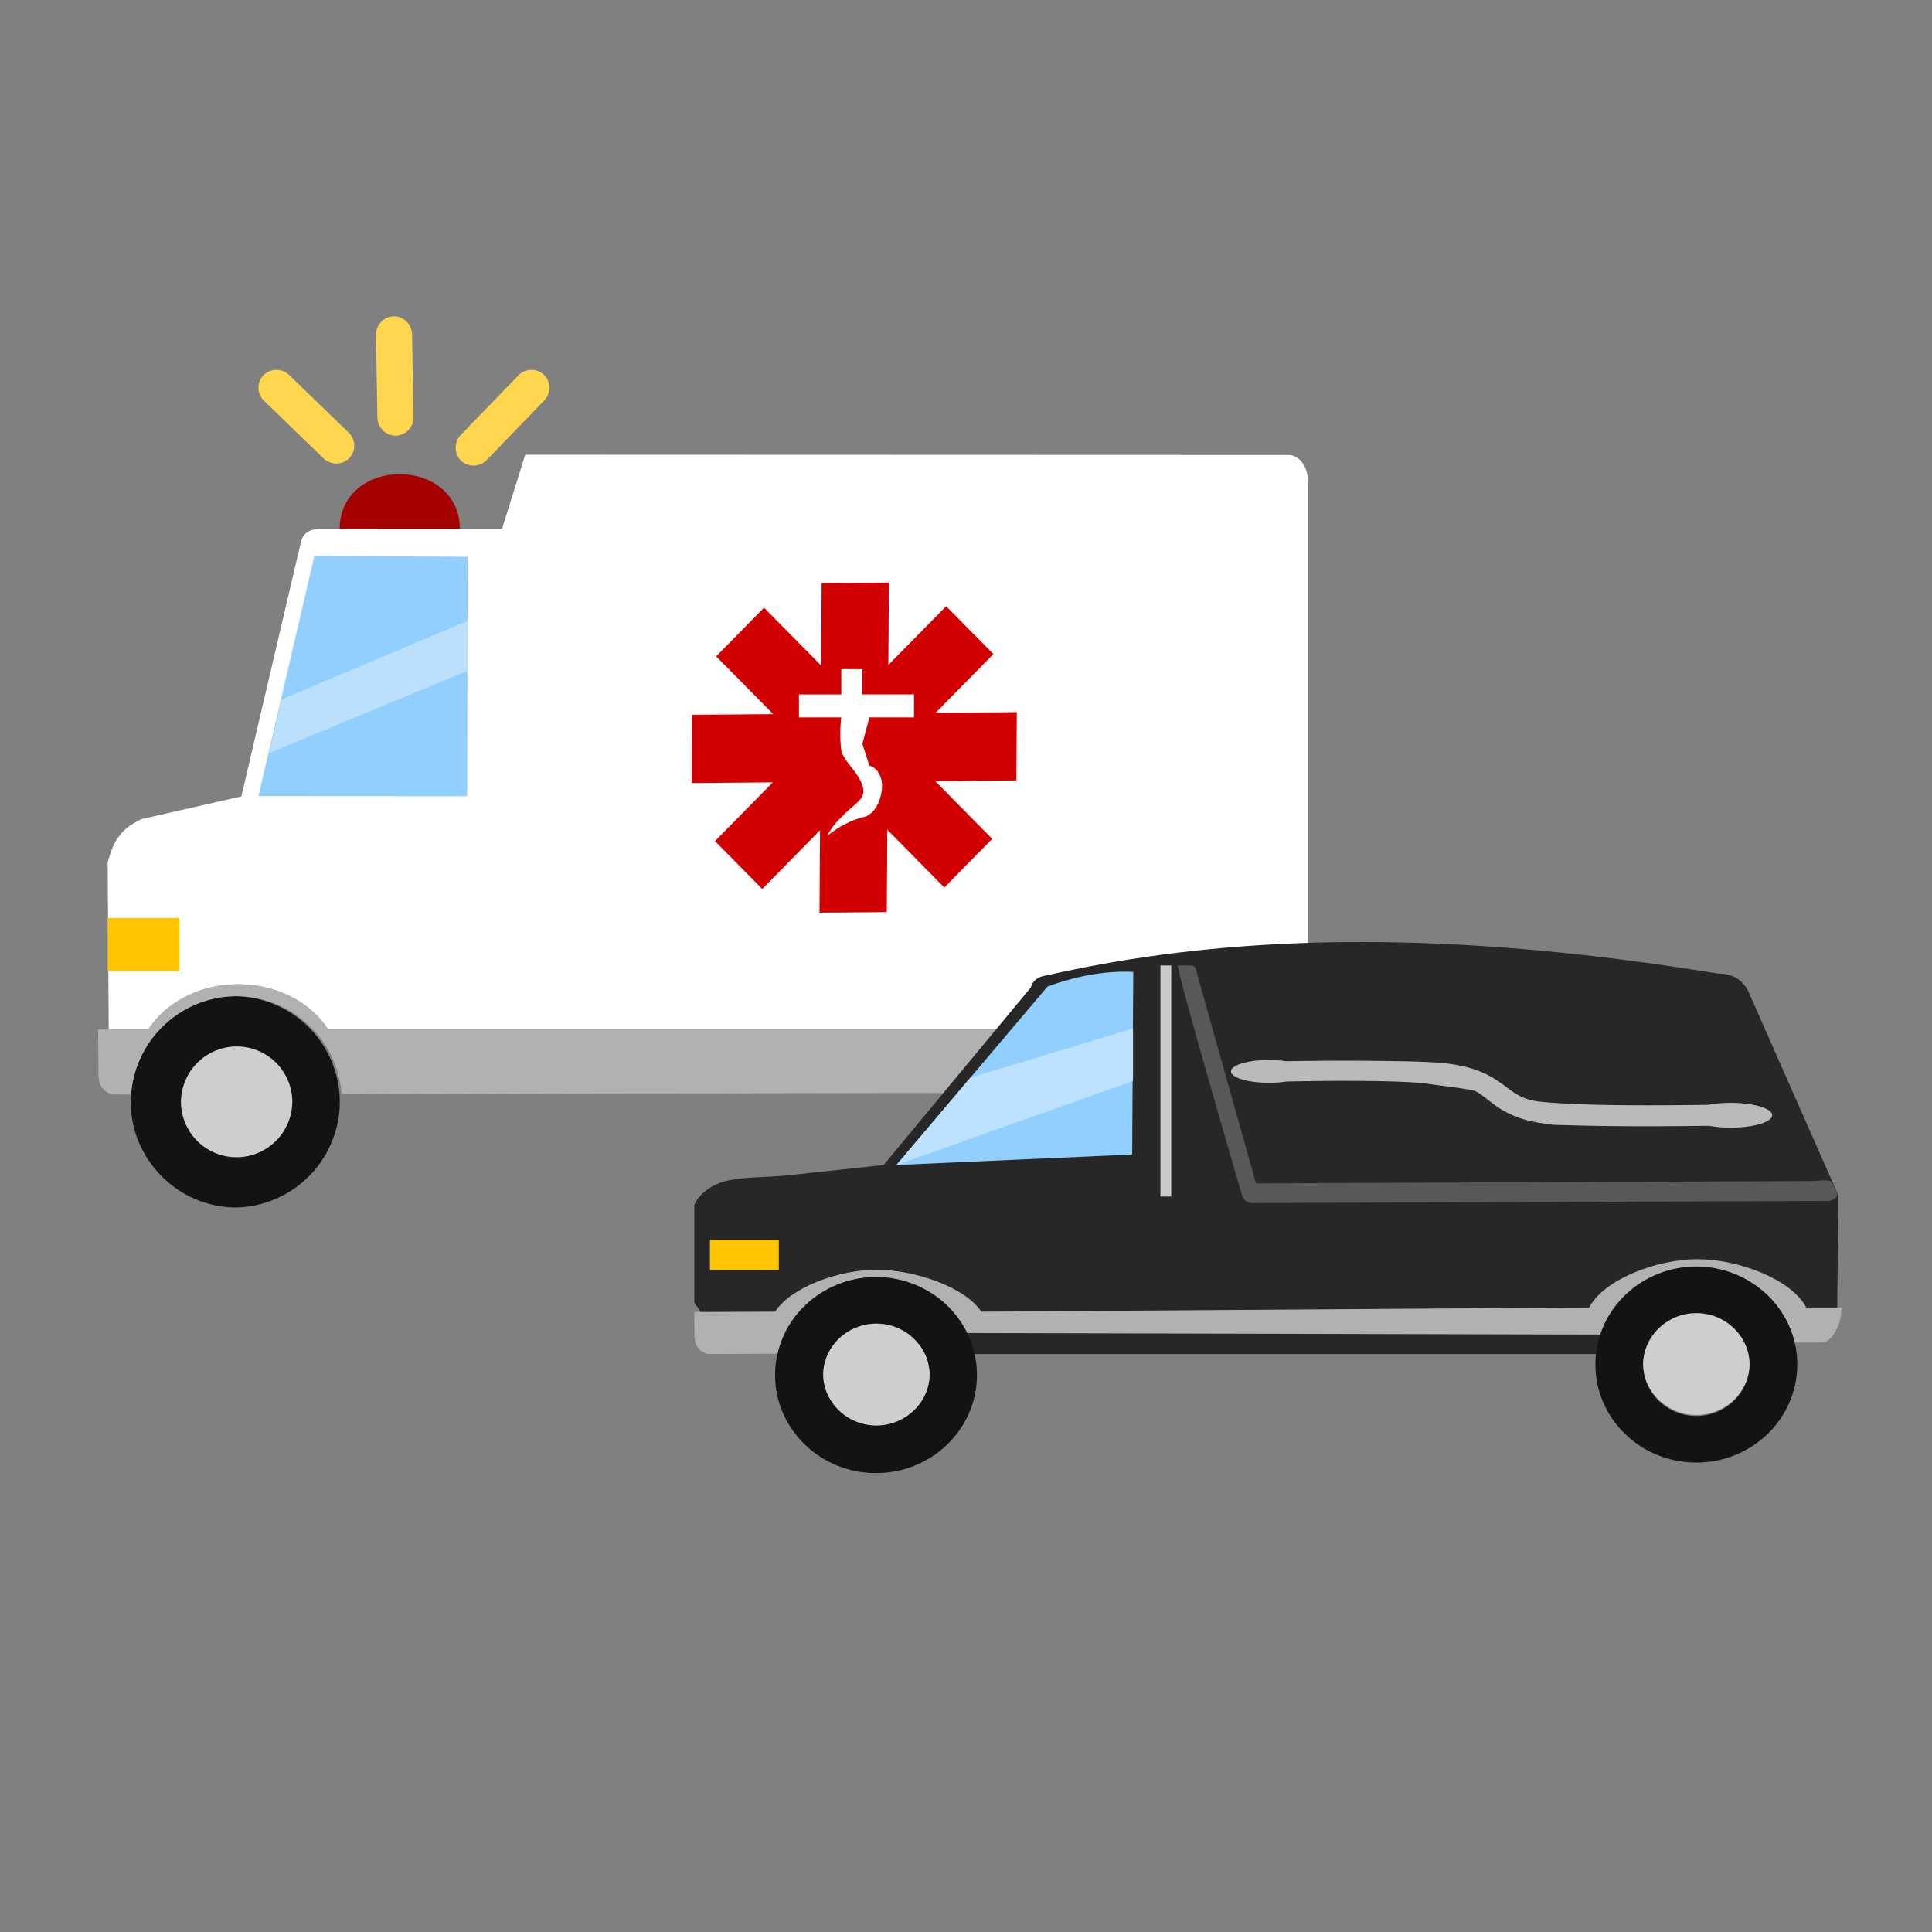 <svg xmlns="http://www.w3.org/2000/svg" xml:space="preserve" fill-rule="evenodd" stroke-linejoin="round" stroke-miterlimit="2" clip-rule="evenodd" viewBox="0 0 64 64">
  <rect x="0" y="0" width="64" height="64" fill="#808080" stroke="none"/>
  <g id="white">
    <path fill="#fff" d="M43.325 34.104V15.92c0-.468-.29-.848-.647-.848l-25.28-.009-.768 2.453-6.122-.002c-.3.043-.477.186-.537.427l-1.975 8.441-3.315.754c-.659.321-.905.661-1.114 1.431l.034 5.537h1.313c.569-.892 1.689-1.498 2.978-1.498 1.289 0 2.41.606 2.978 1.498h24.52c.514-1.013 1.712-1.725 3.107-1.725 1.395 0 2.593.712 3.108 1.725h1.72ZM4.04 36.255l.002.001.619-.001-.001-.001-.62.001Zm7.089-.013 15.008-.03-15.007.026-.001.004Z"/>
  </g>
  <g id="red">
    <path fill="#a50101" d="M11.251 17.514c0-1.1.892-1.804 1.992-1.804 1.098 0 1.99.704 1.99 1.804h-3.982Z"/>
    <path fill="#d20000" d="m31.343 20.082 1.565 1.585-1.914 1.946 2.689-.022-.014 2.262-2.69.021 1.889 1.914-1.586 1.612-1.888-1.914-.018 2.729-2.229.018.018-2.73-1.915 1.946-1.565-1.586 1.915-1.946-2.69.022.015-2.26 2.689-.022-1.89-1.914 1.586-1.612 1.89 1.915.018-2.731 2.228-.017-.018 2.729 1.915-1.945Zm-4.877 2.922v.762h1.403a4.525 4.525 0 0 0 0 1.091c.077.364.545.691.699 1.163.154.473-.27.583-.699 1.055-.192.176-.35.386-.467.619a3.142 3.142 0 0 1 1.166-.619c.506-.073.737-.873.621-1.273-.115-.4-.39-.436-.39-.436l-.231-.728.231-.872h1.48v-.764h-1.711v-.836h-.699v.838h-1.403Z"/>
  </g>
  <g id="grey">
    <path fill="#131313" d="M38.493 33c-1.92 0-3.5 1.58-3.5 3.5s1.58 3.5 3.5 3.5 3.5-1.58 3.5-3.5-1.58-3.5-3.5-3.5ZM7.831 33c-1.92 0-3.5 1.58-3.5 3.5s1.58 3.5 3.5 3.5a3.517 3.517 0 0 0 3.426-3.5A3.517 3.517 0 0 0 7.831 33Z"/>
    <path fill="#cecece" d="M38.5 34.665a1.85 1.85 0 0 0-1.844 1.835 1.851 1.851 0 0 0 1.844 1.835 1.85 1.85 0 0 0 1.845-1.835 1.84 1.84 0 0 0-1.845-1.835Zm-30.661 0A1.85 1.85 0 0 0 5.995 36.5a1.84 1.84 0 0 0 1.844 1.835A1.85 1.85 0 0 0 9.683 36.5a1.84 1.84 0 0 0-1.844-1.835Z"/>
    <path fill="#b1b1b1" d="m41.975 36.186 1.11-.002c.367 0 .665-.356.665-.795v-1.285h-2.145c-.515-1.013-1.713-1.725-3.108-1.725s-2.593.712-3.107 1.725H10.87c-.568-.892-1.689-1.498-2.978-1.498-1.289 0-2.409.606-2.978 1.498H3.25l.013 1.541c.016.339.185.523.444.611l.637-.001A3.512 3.512 0 0 1 7.831 33a3.514 3.514 0 0 1 3.487 3.237l23.691-.039A3.513 3.513 0 0 1 38.493 33a3.511 3.511 0 0 1 3.482 3.186Z"/>
    <path fill="#272727" d="M56.912 32.251c-6.322-1.028-12.523-1.421-18.492-.616-1.262.17-2.515.396-3.756.677-.286.04-.456.172-.514.396l-4.879 5.884-3.236.348c-.595.064-1.609.034-2.158.233-.706.255-.877.741-.877.741v3.24s.689 1.017.932 1.105l4.979.023 3.375.572h20.717l7.235-.428c.342 0 .621-.352.621-.785l.034-4.055-2.998-6.793c-.254-.444-.641-.542-.983-.542Z"/>
    <path fill="#131313" d="M56.193 41.953c-1.845 0-3.344 1.455-3.344 3.248 0 1.794 1.499 3.249 3.344 3.249 1.846 0 3.344-1.455 3.344-3.249 0-1.793-1.498-3.248-3.344-3.248Zm0 1.546c.966-.001 1.762.768 1.762 1.702 0 .935-.795 1.705-1.762 1.705-.966 0-1.762-.77-1.762-1.705.001-.934.796-1.702 1.762-1.702Zm-27.174-1.198c-1.845 0-3.344 1.456-3.344 3.248 0 1.794 1.499 3.249 3.344 3.249 1.846 0 3.344-1.455 3.344-3.249 0-1.792-1.498-3.248-3.344-3.248Zm.012 1.545c.966 0 1.762.769 1.763 1.703-.02.922-.809 1.67-1.762 1.67s-1.743-.748-1.762-1.67c.001-.934.796-1.703 1.761-1.703Z"/>
    <path fill="#cecece" d="M56.193 43.499c-.966 0-1.761.768-1.762 1.702.02.922.809 1.67 1.762 1.67s1.743-.748 1.762-1.67c0-.934-.796-1.703-1.762-1.702Zm-27.162.347c-.965 0-1.76.769-1.761 1.703.019.922.809 1.67 1.762 1.67s1.742-.748 1.762-1.67c-.001-.934-.797-1.703-1.763-1.703Z"/>
    <path fill="#585858" d="M60.846 39.634c.067-.092-.16-.451-.16-.451-.051-.141-.492-.061-.647-.06l-18.433.078-1.951-6.943c-.036-.161-.047-.275-.217-.275h-.414c-.108 0 2.113 7.589 2.113 7.589a.36.36 0 0 0 .355.281l19.062-.071a.365.365 0 0 0 .292-.148Z"/>
    <rect width="0.359" height="7.653" x="38.44" y="31.983" fill="#c9c9c9"/>
    <path fill="#bababa" d="M42.604 35.155h-.001a3.857 3.857 0 0 0-.568-.042c-.703 0-1.258.173-1.258.378 0 .206.555.378 1.258.378.21 0 .407-.015.58-.042a80.439 80.439 0 0 1 2.897-.016c.745.012 1.458.036 1.872.103.221.035 1.366.165 1.497.235.185.101.327.218.474.334.394.311.867.605 1.764.731.447.062.148.04.95.063 1.541.047 3.498.031 4.541.016.237.042.478.062.719.061.772 0 1.377-.188 1.377-.411 0-.224-.605-.41-1.377-.41-.274 0-.529.024-.742.065-.788.012-2.148.027-3.379.005-.816-.015-1.857-.06-2.298-.123a1.716 1.716 0 0 1-.542-.165c-.197-.097-.345-.21-.495-.324-.401-.303-.857-.595-1.727-.731-.372-.058-.734-.081-1.495-.101a105.03 105.03 0 0 0-4.047-.004Z"/>
    <path fill="#b1b1b1" d="m59.454 44.477.901-.006c.352 0 .638-.642.638-1.049l.007-.109h-1.165c-.493-.941-2.263-1.601-3.602-1.601-1.337 0-3.095.66-3.589 1.601l-20.137.138c-.546-.826-2.23-1.389-3.466-1.389-1.237 0-2.82.563-3.366 1.389L23 43.462l.006.825c.015.314.176.484.425.567l2.324-.012c.338-1.477 1.701-2.538 3.264-2.541 1.292.002 2.472.727 3.023 1.857l20.967.051c.44-1.338 1.732-2.253 3.184-2.256 1.557.004 2.916 1.056 3.261 2.524Z"/>
  </g>
  <g id="yellow">
    <path fill="#ffd64d" d="m12.456 11.099.046 2.732a.61.61 0 0 0 .607.602.608.608 0 0 0 .588-.621l-.047-2.731a.607.607 0 0 0-.608-.601.604.604 0 0 0-.586.601v.018Zm-3.705 2.184 1.964 1.899a.608.608 0 0 0 .855-.004.603.603 0 0 0-.024-.853l-1.964-1.899a.609.609 0 0 0-.856.005.602.602 0 0 0 .025.852Zm8.416-.842-1.9 1.965a.61.61 0 0 0 .004.854.607.607 0 0 0 .854-.023l1.899-1.965a.608.608 0 0 0-.004-.855.606.606 0 0 0-.853.024Z"/>
    <rect width="2.378" height="1.754" x="3.566" y="30.41" fill="#ffc400"/>
    <rect width="2.282" height="1.002" x="23.518" y="41.069" fill="#ffc400"/>
  </g>
  <g id="blue">
    <path fill="#91cfff" d="m15.49 18.445-.012 7.932-6.917-.004 1.853-7.958 5.076.03Z"/>
    <path fill="#bae0fd" d="m15.503 22.215-6.591 2.734.418-1.782 6.173-2.605v1.653Z"/>
    <path fill="#91cfff" d="M37.541 32.195c-.843-.039-1.777.098-2.839.483l-5.006 5.914 7.809-.348.036-6.049Z"/>
    <path fill="#bce2ff" d="M37.532 35.81v-1.74l-5.385 1.626-2.451 2.896 7.836-2.782Z"/>
  </g>
</svg>
